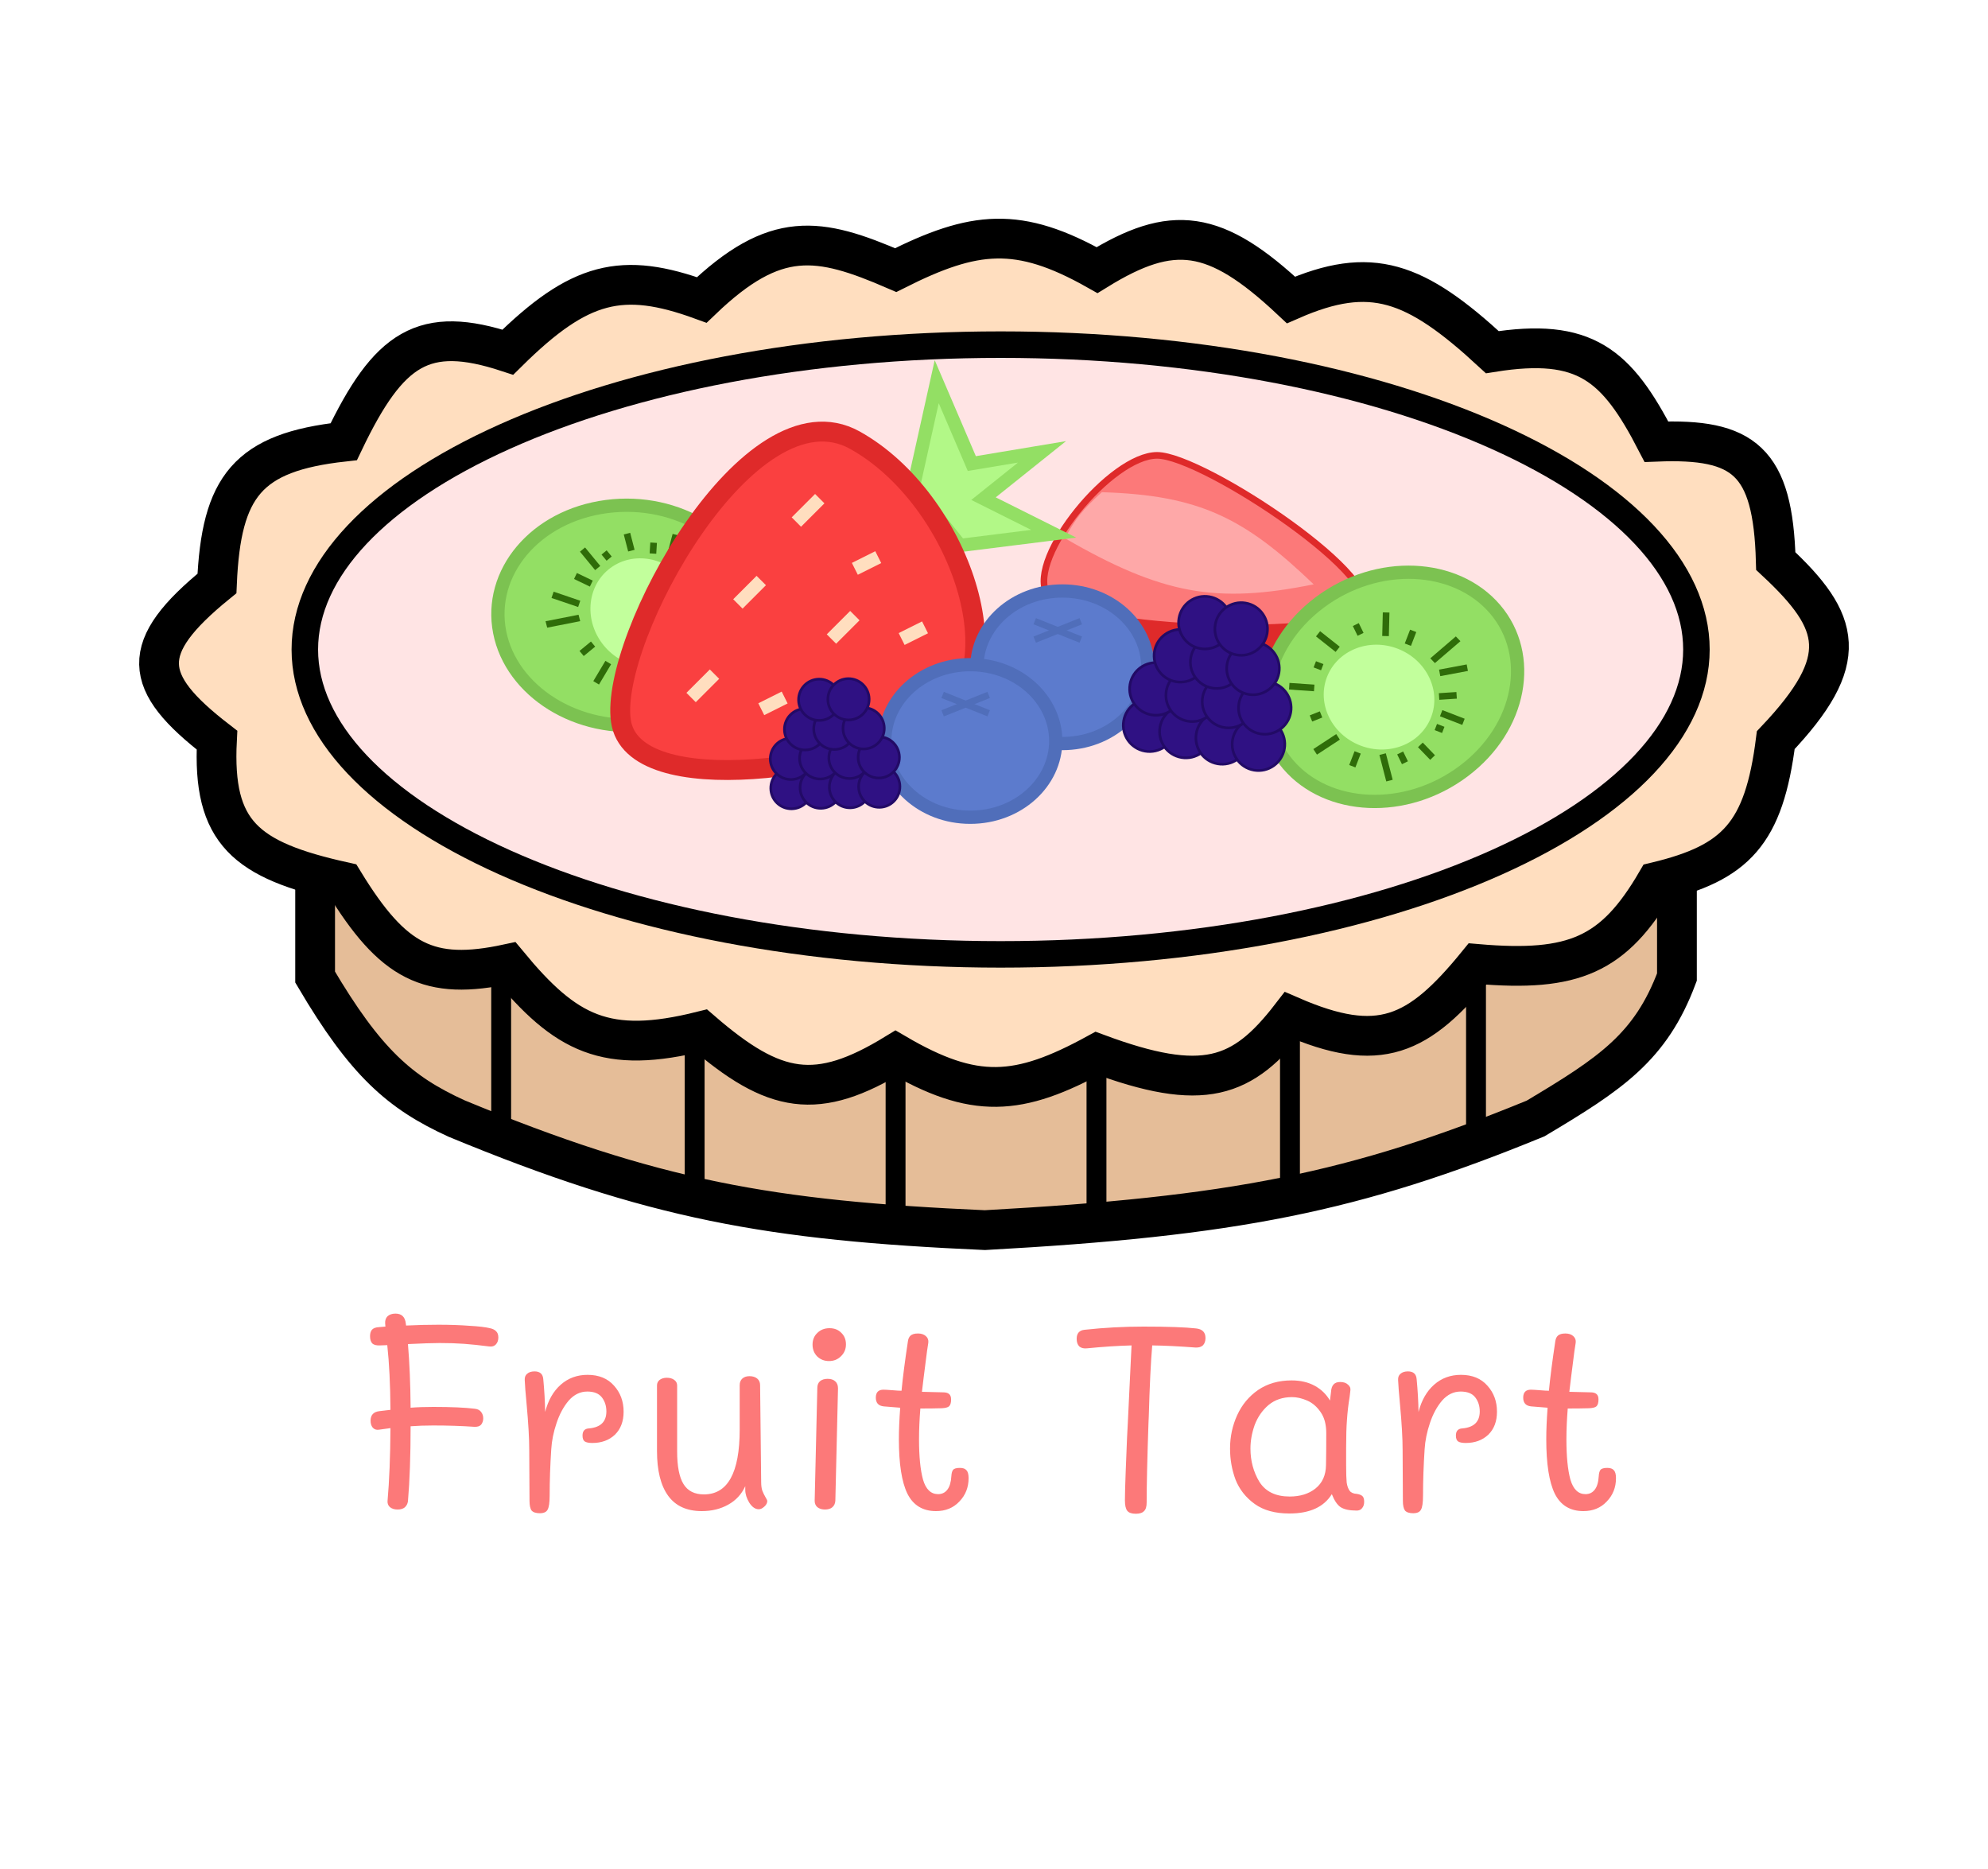 <svg width="150" height="141" viewBox="0 0 150 141" fill="none" xmlns="http://www.w3.org/2000/svg">
<path d="M23.777 73.712V65.852H126.529V73.712C124.548 79.003 121.543 80.995 115.861 84.381C102.191 89.987 93.027 91.772 74.311 92.803C58.106 92.084 49.305 90.529 34.445 84.381C30.167 82.427 27.586 80.17 23.777 73.712Z" fill="#E5BD98" stroke="black" stroke-width="3"/>
<path d="M37.814 72.589V85.504" stroke="black" stroke-width="1.5"/>
<path d="M52.413 77.643V89.434" stroke="black" stroke-width="1.5"/>
<path d="M67.573 79.889V91.68" stroke="black" stroke-width="1.5"/>
<path d="M82.733 79.889V91.68" stroke="black" stroke-width="1.5"/>
<path d="M97.332 76.52V88.873" stroke="black" stroke-width="1.5"/>
<path d="M111.369 73.151V84.942" stroke="black" stroke-width="1.5"/>
<path d="M52.949 22.628C58.501 17.305 61.742 17.848 67.581 20.377C73.515 17.392 76.842 17.029 82.776 20.377C88.468 16.87 91.673 17.251 97.408 22.628C103.447 19.989 106.765 21.176 112.602 26.568C119.605 25.452 121.981 27.509 124.983 33.322C131.58 33.06 133.778 34.752 133.987 42.328C138.927 46.928 139.733 49.775 133.987 55.837C133.094 62.902 130.982 65.088 124.983 66.531C121.76 72.054 118.762 73.347 111.477 72.723C107.014 78.206 104.059 79.551 97.408 76.663C93.75 81.405 90.79 82.454 82.776 79.477C76.842 82.726 73.515 82.954 67.581 79.477C61.637 83.116 58.445 82.537 52.949 77.788C45.716 79.596 42.697 78.025 38.317 72.723C32.356 74.004 29.662 72.616 25.937 66.531C18.523 64.885 16.012 62.83 16.37 55.837C10.697 51.456 10.392 48.88 16.37 44.017C16.688 36.681 18.674 34.123 25.937 33.322C29.338 26.219 31.966 24.481 38.317 26.568C43.728 21.217 46.936 20.439 52.949 22.628Z" fill="#FFDEBF" stroke="black" stroke-width="3"/>
<path d="M128 49C128 54.987 122.541 60.742 112.921 65.058C103.395 69.331 90.166 72 75.5 72C60.834 72 47.605 69.331 38.079 65.058C28.459 60.742 23 54.987 23 49C23 43.013 28.459 37.258 38.079 32.942C47.605 28.669 60.834 26 75.5 26C90.166 26 103.395 28.669 112.921 32.942C122.541 37.258 128 43.013 128 49Z" fill="#FFE4E4" stroke="black" stroke-width="2"/>
<path d="M78.966 48.948C78.966 47.558 78.646 43.762 78.966 44.083C79.287 44.404 106.072 41.998 102.597 46.168C99.121 50.338 78.966 50.338 78.966 48.948Z" fill="#DF2A2A" stroke="#DF2A2A" stroke-width="0.5"/>
<path d="M87.306 34.353C83.831 34.353 77.576 41.998 78.966 44.778C80.356 47.558 99.817 48.253 102.597 46.168C105.377 44.083 90.781 34.353 87.306 34.353Z" fill="#FC7979" stroke="#DF2A2A" stroke-width="0.5"/>
<path d="M99.121 44.083C93.918 39.095 90.52 37.349 83.136 37.133C81.71 38.416 81.114 39.179 80.356 40.608C87.668 44.837 91.776 45.573 99.121 44.083Z" fill="#FEA8A8"/>
<path d="M45.77 38.214C51.185 37.504 56.18 40.686 57.056 45.154C57.932 49.623 54.403 53.922 48.988 54.632C43.573 55.341 38.577 52.16 37.701 47.691C36.825 43.222 40.354 38.924 45.77 38.214Z" fill="#93DF64" stroke="#7CC251"/>
<ellipse cx="48.585" cy="46.215" rx="4.21" ry="3.914" transform="rotate(-129.426 48.585 46.215)" fill="#C2FF9C"/>
<line y1="-0.25" x2="2.539" y2="-0.25" transform="matrix(-0.981 0.193 -0.25 -0.968 43.653 46.377)" stroke="#2F6C09" stroke-width="0.5"/>
<path d="M44.748 48.59L43.885 49.3" stroke="#2F6C09" stroke-width="0.5"/>
<path d="M45.894 49.984L44.981 51.514" stroke="#2F6C09" stroke-width="0.5"/>
<path d="M47.472 51.022L47.422 51.842" stroke="#2F6C09" stroke-width="0.5"/>
<path d="M49.531 50.886L50.245 52.635" stroke="#2F6C09" stroke-width="0.5"/>
<path d="M51.209 50.285L51.591 50.75" stroke="#2F6C09" stroke-width="0.5"/>
<path d="M52.504 49.221L54.082 50.259" stroke="#2F6C09" stroke-width="0.5"/>
<path d="M53.036 47.226L53.85 47.336" stroke="#2F6C09" stroke-width="0.5"/>
<path d="M52.754 45.123L54.813 44.987" stroke="#2F6C09" stroke-width="0.5"/>
<path d="M52.04 43.374L52.904 42.664" stroke="#2F6C09" stroke-width="0.5"/>
<path d="M50.462 42.335L50.994 40.341" stroke="#2F6C09" stroke-width="0.5"/>
<path d="M49.267 41.762L49.317 40.942" stroke="#2F6C09" stroke-width="0.5"/>
<path d="M47.639 41.542L47.307 40.258" stroke="#2F6C09" stroke-width="0.5"/>
<path d="M45.962 42.143L45.58 41.678" stroke="#2F6C09" stroke-width="0.5"/>
<path d="M45.098 42.853L43.952 41.46" stroke="#2F6C09" stroke-width="0.5"/>
<path d="M44.616 44.028L43.421 43.454" stroke="#2F6C09" stroke-width="0.5"/>
<path d="M43.703 45.557L41.693 44.874" stroke="#2F6C09" stroke-width="0.5"/>
<path d="M70.678 28.793L68.913 36.736L72.443 41.149L79.504 40.266L74.209 37.618L78.621 34.088L73.326 34.971L70.678 28.793Z" fill="#B2F887" stroke="#93DF64"/>
<path d="M46.849 54.387C45.967 48.209 56.557 28.793 64.501 33.206C72.443 37.618 76.856 50.857 70.678 54.387C64.501 57.917 47.732 60.565 46.849 54.387Z" fill="#FA4040" stroke="#DF2A2A" stroke-width="1.5"/>
<path d="M69.796 47.327L68.031 48.209" stroke="#FFDEBF"/>
<path d="M57.44 43.796L55.675 45.562" stroke="#FFDEBF"/>
<path d="M64.501 46.444L62.735 48.209" stroke="#FFDEBF"/>
<path d="M53.91 50.857L52.145 52.622" stroke="#FFDEBF"/>
<path d="M59.205 52.622L57.44 53.504" stroke="#FFDEBF"/>
<path d="M61.853 37.619L60.088 39.384" stroke="#FFDEBF"/>
<path d="M66.266 42.031L64.501 42.914" stroke="#FFDEBF"/>
<path d="M86.608 50.339C86.608 53.469 83.771 56.094 80.158 56.094C76.545 56.094 73.708 53.469 73.708 50.339C73.708 47.208 76.545 44.584 80.158 44.584C83.771 44.584 86.608 47.208 86.608 50.339Z" fill="#5C7BCD" stroke="#506EBA"/>
<path d="M78.073 46.864L81.548 48.254" stroke="#506EBA" stroke-width="0.5"/>
<path d="M78.073 48.254L81.548 46.864" stroke="#506EBA" stroke-width="0.5"/>
<path d="M79.658 55.899C79.658 59.029 76.821 61.654 73.208 61.654C69.595 61.654 66.758 59.029 66.758 55.899C66.758 52.768 69.595 50.144 73.208 50.144C76.821 50.144 79.658 52.768 79.658 55.899Z" fill="#5C7BCD" stroke="#506EBA"/>
<path d="M71.123 52.424L74.598 53.814" stroke="#506EBA" stroke-width="0.5"/>
<path d="M71.123 53.814L74.598 52.424" stroke="#506EBA" stroke-width="0.5"/>
<path d="M110.435 58.175C106.068 61.454 100.154 61.138 97.195 57.677C94.236 54.215 95.197 48.737 99.564 45.458C103.932 42.178 109.846 42.494 112.805 45.956C115.764 49.417 114.803 54.895 110.435 58.175Z" fill="#93DF64" stroke="#7CC251"/>
<ellipse cx="104.052" cy="52.591" rx="4.21" ry="3.914" transform="rotate(21.14 104.052 52.591)" fill="#C2FF9C"/>
<line y1="-0.25" x2="2.539" y2="-0.25" transform="matrix(0.759 -0.651 0.694 0.72 108.267 50.025)" stroke="#2F6C09" stroke-width="0.5"/>
<path d="M106.226 48.636L106.629 47.593" stroke="#2F6C09" stroke-width="0.5"/>
<path d="M104.543 47.985L104.587 46.204" stroke="#2F6C09" stroke-width="0.5"/>
<path d="M102.659 47.856L102.299 47.118" stroke="#2F6C09" stroke-width="0.5"/>
<path d="M100.932 48.986L99.451 47.815" stroke="#2F6C09" stroke-width="0.5"/>
<path d="M99.766 50.334L99.205 50.117" stroke="#2F6C09" stroke-width="0.5"/>
<path d="M99.161 51.899L97.277 51.77" stroke="#2F6C09" stroke-width="0.5"/>
<path d="M99.678 53.897L98.916 54.201" stroke="#2F6C09" stroke-width="0.5"/>
<path d="M100.958 55.59L99.231 56.721" stroke="#2F6C09" stroke-width="0.5"/>
<path d="M102.439 56.762L102.035 57.805" stroke="#2F6C09" stroke-width="0.5"/>
<path d="M104.323 56.892L104.84 58.89" stroke="#2F6C09" stroke-width="0.5"/>
<path d="M105.646 56.804L106.006 57.542" stroke="#2F6C09" stroke-width="0.5"/>
<path d="M107.171 56.195L108.092 57.15" stroke="#2F6C09" stroke-width="0.5"/>
<path d="M108.337 54.847L108.898 55.064" stroke="#2F6C09" stroke-width="0.5"/>
<path d="M108.74 53.804L110.423 54.455" stroke="#2F6C09" stroke-width="0.5"/>
<path d="M108.583 52.544L109.906 52.457" stroke="#2F6C09" stroke-width="0.5"/>
<path d="M108.627 50.763L110.713 50.371" stroke="#2F6C09" stroke-width="0.5"/>
<circle cx="86.74" cy="54.712" r="1.985" transform="rotate(9.895 86.74 54.712)" fill="#2F1183" stroke="#220A66" stroke-width="0.2"/>
<circle cx="89.479" cy="55.19" r="1.985" transform="rotate(9.895 89.479 55.19)" fill="#2F1183" stroke="#220A66" stroke-width="0.2"/>
<circle cx="92.218" cy="55.667" r="1.985" transform="rotate(9.895 92.218 55.667)" fill="#2F1183" stroke="#220A66" stroke-width="0.2"/>
<circle cx="94.956" cy="56.145" r="1.985" transform="rotate(9.895 94.956 56.145)" fill="#2F1183" stroke="#220A66" stroke-width="0.2"/>
<circle cx="87.218" cy="51.973" r="1.985" transform="rotate(9.895 87.218 51.973)" fill="#2F1183" stroke="#220A66" stroke-width="0.2"/>
<circle cx="89.957" cy="52.451" r="1.985" transform="rotate(9.895 89.957 52.451)" fill="#2F1183" stroke="#220A66" stroke-width="0.2"/>
<circle cx="92.696" cy="52.928" r="1.985" transform="rotate(9.895 92.696 52.928)" fill="#2F1183" stroke="#220A66" stroke-width="0.2"/>
<circle cx="89.065" cy="49.473" r="1.985" transform="rotate(9.895 89.065 49.473)" fill="#2F1183" stroke="#220A66" stroke-width="0.2"/>
<circle cx="95.434" cy="53.407" r="1.985" transform="rotate(9.895 95.434 53.407)" fill="#2F1183" stroke="#220A66" stroke-width="0.2"/>
<circle cx="91.804" cy="49.951" r="1.985" transform="rotate(9.895 91.804 49.951)" fill="#2F1183" stroke="#220A66" stroke-width="0.2"/>
<circle cx="90.912" cy="46.973" r="1.985" transform="rotate(9.895 90.912 46.973)" fill="#2F1183" stroke="#220A66" stroke-width="0.2"/>
<circle cx="94.543" cy="50.429" r="1.985" transform="rotate(9.895 94.543 50.429)" fill="#2F1183" stroke="#220A66" stroke-width="0.2"/>
<circle cx="93.651" cy="47.451" r="1.985" transform="rotate(9.895 93.651 47.451)" fill="#2F1183" stroke="#220A66" stroke-width="0.2"/>
<circle cx="59.715" cy="59.459" r="1.557" transform="rotate(-0.969 59.715 59.459)" fill="#2F1183" stroke="#220A66" stroke-width="0.2"/>
<circle cx="61.925" cy="59.422" r="1.557" transform="rotate(-0.969 61.925 59.422)" fill="#2F1183" stroke="#220A66" stroke-width="0.2"/>
<circle cx="64.134" cy="59.384" r="1.557" transform="rotate(-0.969 64.134 59.384)" fill="#2F1183" stroke="#220A66" stroke-width="0.2"/>
<circle cx="66.343" cy="59.347" r="1.557" transform="rotate(-0.969 66.343 59.347)" fill="#2F1183" stroke="#220A66" stroke-width="0.2"/>
<circle cx="59.678" cy="57.25" r="1.557" transform="rotate(-0.969 59.678 57.25)" fill="#2F1183" stroke="#220A66" stroke-width="0.2"/>
<circle cx="61.887" cy="57.212" r="1.557" transform="rotate(-0.969 61.887 57.212)" fill="#2F1183" stroke="#220A66" stroke-width="0.2"/>
<circle cx="64.096" cy="57.175" r="1.557" transform="rotate(-0.969 64.096 57.175)" fill="#2F1183" stroke="#220A66" stroke-width="0.2"/>
<circle cx="60.745" cy="55.022" r="1.557" transform="rotate(-0.969 60.745 55.022)" fill="#2F1183" stroke="#220A66" stroke-width="0.2"/>
<circle cx="66.306" cy="57.137" r="1.557" transform="rotate(-0.969 66.306 57.137)" fill="#2F1183" stroke="#220A66" stroke-width="0.2"/>
<circle cx="62.954" cy="54.984" r="1.557" transform="rotate(-0.969 62.954 54.984)" fill="#2F1183" stroke="#220A66" stroke-width="0.2"/>
<circle cx="61.812" cy="52.793" r="1.557" transform="rotate(-0.969 61.812 52.793)" fill="#2F1183" stroke="#220A66" stroke-width="0.2"/>
<circle cx="65.164" cy="54.946" r="1.557" transform="rotate(-0.969 65.164 54.946)" fill="#2F1183" stroke="#220A66" stroke-width="0.2"/>
<circle cx="64.022" cy="52.756" r="1.557" transform="rotate(-0.969 64.022 52.756)" fill="#2F1183" stroke="#220A66" stroke-width="0.2"/>
<path d="M36.961 100.2C37.161 100.24 37.314 100.313 37.421 100.42C37.541 100.527 37.601 100.687 37.601 100.9C37.601 101.113 37.541 101.287 37.421 101.42C37.301 101.553 37.134 101.607 36.921 101.58C36.201 101.487 35.568 101.42 35.021 101.38C34.474 101.34 33.861 101.32 33.181 101.32C32.648 101.32 31.848 101.347 30.781 101.4C30.901 102.8 30.968 104.4 30.981 106.2C31.474 106.16 32.048 106.14 32.701 106.14C34.061 106.14 35.108 106.187 35.841 106.28C36.054 106.307 36.208 106.387 36.301 106.52C36.408 106.653 36.461 106.813 36.461 107C36.461 107.187 36.408 107.347 36.301 107.48C36.194 107.6 36.021 107.653 35.781 107.64C34.821 107.573 33.788 107.54 32.681 107.54C32.068 107.54 31.501 107.56 30.981 107.6C30.981 109.827 30.914 111.713 30.781 113.26C30.754 113.447 30.674 113.6 30.541 113.72C30.408 113.827 30.228 113.88 30.001 113.88C29.761 113.88 29.568 113.82 29.421 113.7C29.288 113.58 29.228 113.427 29.241 113.24C29.374 111.733 29.448 109.9 29.461 107.74L28.581 107.86C28.394 107.887 28.241 107.833 28.121 107.7C28.014 107.567 27.961 107.393 27.961 107.18C27.961 106.753 28.181 106.513 28.621 106.46C29.048 106.407 29.328 106.373 29.461 106.36C29.448 104.453 29.368 102.827 29.221 101.48L28.661 101.5C28.394 101.513 28.201 101.46 28.081 101.34C27.974 101.22 27.921 101.04 27.921 100.8C27.921 100.6 27.968 100.44 28.061 100.32C28.168 100.2 28.348 100.133 28.601 100.12L29.081 100.08L29.061 99.84C29.048 99.613 29.108 99.433 29.241 99.3C29.388 99.167 29.588 99.1 29.841 99.1C30.308 99.1 30.568 99.353 30.621 99.86L30.641 100C31.454 99.96 32.268 99.94 33.081 99.94C33.948 99.94 34.728 99.967 35.421 100.02C36.128 100.06 36.641 100.12 36.961 100.2ZM44.333 103.72C45.186 103.72 45.853 103.993 46.333 104.54C46.813 105.073 47.053 105.727 47.053 106.5C47.053 107.233 46.833 107.813 46.393 108.24C45.953 108.653 45.386 108.86 44.693 108.86C44.426 108.86 44.233 108.82 44.113 108.74C44.006 108.66 43.953 108.513 43.953 108.3C43.953 107.953 44.12 107.773 44.453 107.76C45.32 107.68 45.753 107.253 45.753 106.48C45.753 106.067 45.64 105.713 45.413 105.42C45.186 105.127 44.82 104.98 44.313 104.98C43.78 104.98 43.313 105.207 42.913 105.66C42.526 106.113 42.22 106.68 41.993 107.36C41.766 108.027 41.633 108.687 41.593 109.34C41.513 110.567 41.473 111.727 41.473 112.82C41.473 113.367 41.42 113.727 41.313 113.9C41.22 114.073 41.026 114.16 40.733 114.16C40.44 114.16 40.233 114.093 40.113 113.96C40.006 113.813 39.953 113.567 39.953 113.22L39.933 109.4C39.933 108.52 39.866 107.36 39.733 105.92C39.653 105.08 39.606 104.48 39.593 104.12C39.58 103.907 39.64 103.747 39.773 103.64C39.906 103.52 40.093 103.46 40.333 103.46C40.746 103.46 40.966 103.66 40.993 104.06C41.073 104.9 41.12 105.72 41.133 106.52C41.36 105.64 41.753 104.953 42.313 104.46C42.873 103.967 43.546 103.72 44.333 103.72ZM57.432 111.8C57.432 112.053 57.459 112.267 57.512 112.44C57.579 112.613 57.659 112.78 57.752 112.94C57.845 113.087 57.892 113.187 57.892 113.24C57.892 113.387 57.819 113.527 57.672 113.66C57.525 113.793 57.385 113.86 57.252 113.86C56.985 113.86 56.745 113.693 56.532 113.36C56.332 113.027 56.232 112.707 56.232 112.4V112.12C55.952 112.733 55.519 113.2 54.932 113.52C54.359 113.84 53.699 114 52.952 114C51.819 114 50.972 113.613 50.412 112.84C49.852 112.067 49.572 110.94 49.572 109.46V104.52C49.572 104.347 49.639 104.207 49.772 104.1C49.919 103.993 50.099 103.94 50.312 103.94C50.539 103.94 50.725 103.993 50.872 104.1C51.019 104.207 51.092 104.347 51.092 104.52V109.5C51.092 110.62 51.252 111.44 51.572 111.96C51.892 112.48 52.405 112.74 53.112 112.74C54.912 112.74 55.812 111.107 55.812 107.84V104.5C55.812 104.287 55.879 104.12 56.012 104C56.145 103.88 56.325 103.82 56.552 103.82C56.792 103.82 56.985 103.88 57.132 104C57.279 104.12 57.352 104.287 57.352 104.5L57.432 111.8ZM62.55 102.68C62.203 102.68 61.91 102.567 61.669 102.34C61.429 102.1 61.309 101.8 61.309 101.44C61.309 101.08 61.429 100.787 61.669 100.56C61.91 100.32 62.216 100.2 62.59 100.2C62.95 100.2 63.243 100.313 63.469 100.54C63.709 100.767 63.83 101.06 63.83 101.42C63.83 101.78 63.703 102.08 63.45 102.32C63.209 102.56 62.91 102.68 62.55 102.68ZM62.249 113.88C62.01 113.88 61.816 113.82 61.669 113.7C61.536 113.58 61.469 113.42 61.469 113.22L61.669 104.72C61.669 104.493 61.736 104.32 61.87 104.2C62.016 104.08 62.209 104.02 62.45 104.02C62.69 104.02 62.876 104.08 63.01 104.2C63.156 104.32 63.23 104.5 63.23 104.74L63.029 113.22C63.016 113.433 62.936 113.6 62.789 113.72C62.656 113.827 62.476 113.88 62.249 113.88ZM72.423 110.74C72.663 110.74 72.829 110.8 72.923 110.92C73.029 111.027 73.083 111.227 73.083 111.52C73.083 112.213 72.849 112.8 72.383 113.28C71.929 113.76 71.343 114 70.623 114C69.623 114 68.903 113.56 68.463 112.68C68.036 111.8 67.823 110.433 67.823 108.58C67.823 107.887 67.856 107.093 67.923 106.2C67.776 106.187 67.363 106.153 66.683 106.1C66.283 106.06 66.083 105.84 66.083 105.44C66.083 105.04 66.276 104.84 66.663 104.84C66.769 104.84 66.996 104.853 67.343 104.88C67.636 104.907 67.863 104.92 68.023 104.92C68.116 103.933 68.276 102.693 68.503 101.2C68.529 101 68.596 100.853 68.703 100.76C68.823 100.653 69.009 100.6 69.263 100.6C69.516 100.6 69.716 100.667 69.863 100.8C70.009 100.933 70.069 101.1 70.043 101.3L69.943 101.96C69.743 103.507 69.616 104.52 69.563 105L71.163 105.04C71.363 105.04 71.509 105.08 71.603 105.16C71.709 105.24 71.763 105.38 71.763 105.58C71.763 105.833 71.709 106.007 71.603 106.1C71.509 106.18 71.323 106.227 71.043 106.24C70.629 106.253 70.096 106.26 69.443 106.26C69.376 107.1 69.343 107.873 69.343 108.58C69.343 109.873 69.443 110.887 69.643 111.62C69.856 112.353 70.236 112.72 70.783 112.72C71.076 112.72 71.309 112.607 71.483 112.38C71.656 112.153 71.756 111.813 71.783 111.36C71.796 111.147 71.836 110.993 71.903 110.9C71.983 110.793 72.156 110.74 72.423 110.74ZM90.258 100.22C90.724 100.273 90.958 100.513 90.958 100.94C90.958 101.18 90.891 101.367 90.758 101.5C90.624 101.62 90.438 101.673 90.198 101.66C88.984 101.567 87.898 101.513 86.938 101.5C86.831 102.74 86.744 104.533 86.678 106.88L86.658 107.3C86.564 110.02 86.518 112.04 86.518 113.36C86.518 113.667 86.451 113.88 86.318 114C86.198 114.133 85.991 114.2 85.698 114.2C85.391 114.2 85.178 114.127 85.058 113.98C84.938 113.833 84.878 113.567 84.878 113.18C84.878 112.767 84.898 112.033 84.938 110.98C84.978 109.913 85.011 109.08 85.038 108.48L85.098 107.32L85.378 101.5C84.351 101.527 83.231 101.6 82.018 101.72C81.778 101.747 81.584 101.7 81.438 101.58C81.304 101.447 81.238 101.253 81.238 101C81.238 100.587 81.438 100.36 81.838 100.32C83.304 100.16 84.784 100.08 86.278 100.08C88.131 100.08 89.458 100.127 90.258 100.22ZM102.37 112.7C102.557 112.727 102.697 112.78 102.79 112.86C102.884 112.94 102.93 113.087 102.93 113.3C102.93 113.5 102.877 113.66 102.77 113.78C102.677 113.9 102.544 113.96 102.37 113.96C101.824 113.96 101.417 113.873 101.15 113.7C100.897 113.527 100.677 113.2 100.49 112.72C99.89 113.693 98.824 114.18 97.29 114.18C96.21 114.18 95.337 113.94 94.67 113.46C94.004 112.98 93.524 112.373 93.23 111.64C92.95 110.893 92.81 110.107 92.81 109.28C92.81 108.387 92.99 107.547 93.35 106.76C93.71 105.973 94.237 105.34 94.93 104.86C95.637 104.38 96.477 104.14 97.45 104.14C98.117 104.14 98.697 104.273 99.19 104.54C99.684 104.807 100.07 105.18 100.35 105.66L100.43 105C100.457 104.507 100.684 104.26 101.11 104.26C101.377 104.26 101.577 104.327 101.71 104.46C101.857 104.58 101.917 104.727 101.89 104.9L101.83 105.4C101.737 105.96 101.67 106.54 101.63 107.14C101.59 107.647 101.57 108.327 101.57 109.18V110.56C101.57 111.133 101.584 111.56 101.61 111.84C101.65 112.107 101.724 112.313 101.83 112.46C101.937 112.607 102.117 112.687 102.37 112.7ZM100.05 110.54C100.064 109.913 100.07 109.107 100.07 108.12C100.07 107.467 99.93 106.94 99.65 106.54C99.37 106.127 99.03 105.833 98.63 105.66C98.23 105.487 97.85 105.4 97.49 105.4C96.784 105.4 96.19 105.6 95.71 106C95.244 106.4 94.897 106.9 94.67 107.5C94.457 108.1 94.35 108.693 94.35 109.28C94.35 110.213 94.577 111.053 95.03 111.8C95.497 112.533 96.257 112.9 97.31 112.9C98.097 112.9 98.744 112.7 99.25 112.3C99.77 111.887 100.037 111.3 100.05 110.54ZM110.231 103.72C111.085 103.72 111.751 103.993 112.231 104.54C112.711 105.073 112.951 105.727 112.951 106.5C112.951 107.233 112.731 107.813 112.291 108.24C111.851 108.653 111.285 108.86 110.591 108.86C110.325 108.86 110.131 108.82 110.011 108.74C109.905 108.66 109.851 108.513 109.851 108.3C109.851 107.953 110.018 107.773 110.351 107.76C111.218 107.68 111.651 107.253 111.651 106.48C111.651 106.067 111.538 105.713 111.311 105.42C111.085 105.127 110.718 104.98 110.211 104.98C109.678 104.98 109.211 105.207 108.811 105.66C108.425 106.113 108.118 106.68 107.891 107.36C107.665 108.027 107.531 108.687 107.491 109.34C107.411 110.567 107.371 111.727 107.371 112.82C107.371 113.367 107.318 113.727 107.211 113.9C107.118 114.073 106.925 114.16 106.631 114.16C106.338 114.16 106.131 114.093 106.011 113.96C105.905 113.813 105.851 113.567 105.851 113.22L105.831 109.4C105.831 108.52 105.765 107.36 105.631 105.92C105.551 105.08 105.505 104.48 105.491 104.12C105.478 103.907 105.538 103.747 105.671 103.64C105.805 103.52 105.991 103.46 106.231 103.46C106.645 103.46 106.865 103.66 106.891 104.06C106.971 104.9 107.018 105.72 107.031 106.52C107.258 105.64 107.651 104.953 108.211 104.46C108.771 103.967 109.445 103.72 110.231 103.72ZM121.27 110.74C121.51 110.74 121.677 110.8 121.77 110.92C121.877 111.027 121.93 111.227 121.93 111.52C121.93 112.213 121.697 112.8 121.23 113.28C120.777 113.76 120.19 114 119.47 114C118.47 114 117.75 113.56 117.31 112.68C116.884 111.8 116.67 110.433 116.67 108.58C116.67 107.887 116.704 107.093 116.77 106.2C116.624 106.187 116.21 106.153 115.53 106.1C115.13 106.06 114.93 105.84 114.93 105.44C114.93 105.04 115.124 104.84 115.51 104.84C115.617 104.84 115.844 104.853 116.19 104.88C116.484 104.907 116.71 104.92 116.87 104.92C116.964 103.933 117.124 102.693 117.35 101.2C117.377 101 117.444 100.853 117.55 100.76C117.67 100.653 117.857 100.6 118.11 100.6C118.364 100.6 118.564 100.667 118.71 100.8C118.857 100.933 118.917 101.1 118.89 101.3L118.79 101.96C118.59 103.507 118.464 104.52 118.41 105L120.01 105.04C120.21 105.04 120.357 105.08 120.45 105.16C120.557 105.24 120.61 105.38 120.61 105.58C120.61 105.833 120.557 106.007 120.45 106.1C120.357 106.18 120.17 106.227 119.89 106.24C119.477 106.253 118.944 106.26 118.29 106.26C118.224 107.1 118.19 107.873 118.19 108.58C118.19 109.873 118.29 110.887 118.49 111.62C118.704 112.353 119.084 112.72 119.63 112.72C119.924 112.72 120.157 112.607 120.33 112.38C120.504 112.153 120.604 111.813 120.63 111.36C120.644 111.147 120.684 110.993 120.75 110.9C120.83 110.793 121.004 110.74 121.27 110.74Z" fill="#FC7979"/>
</svg>
